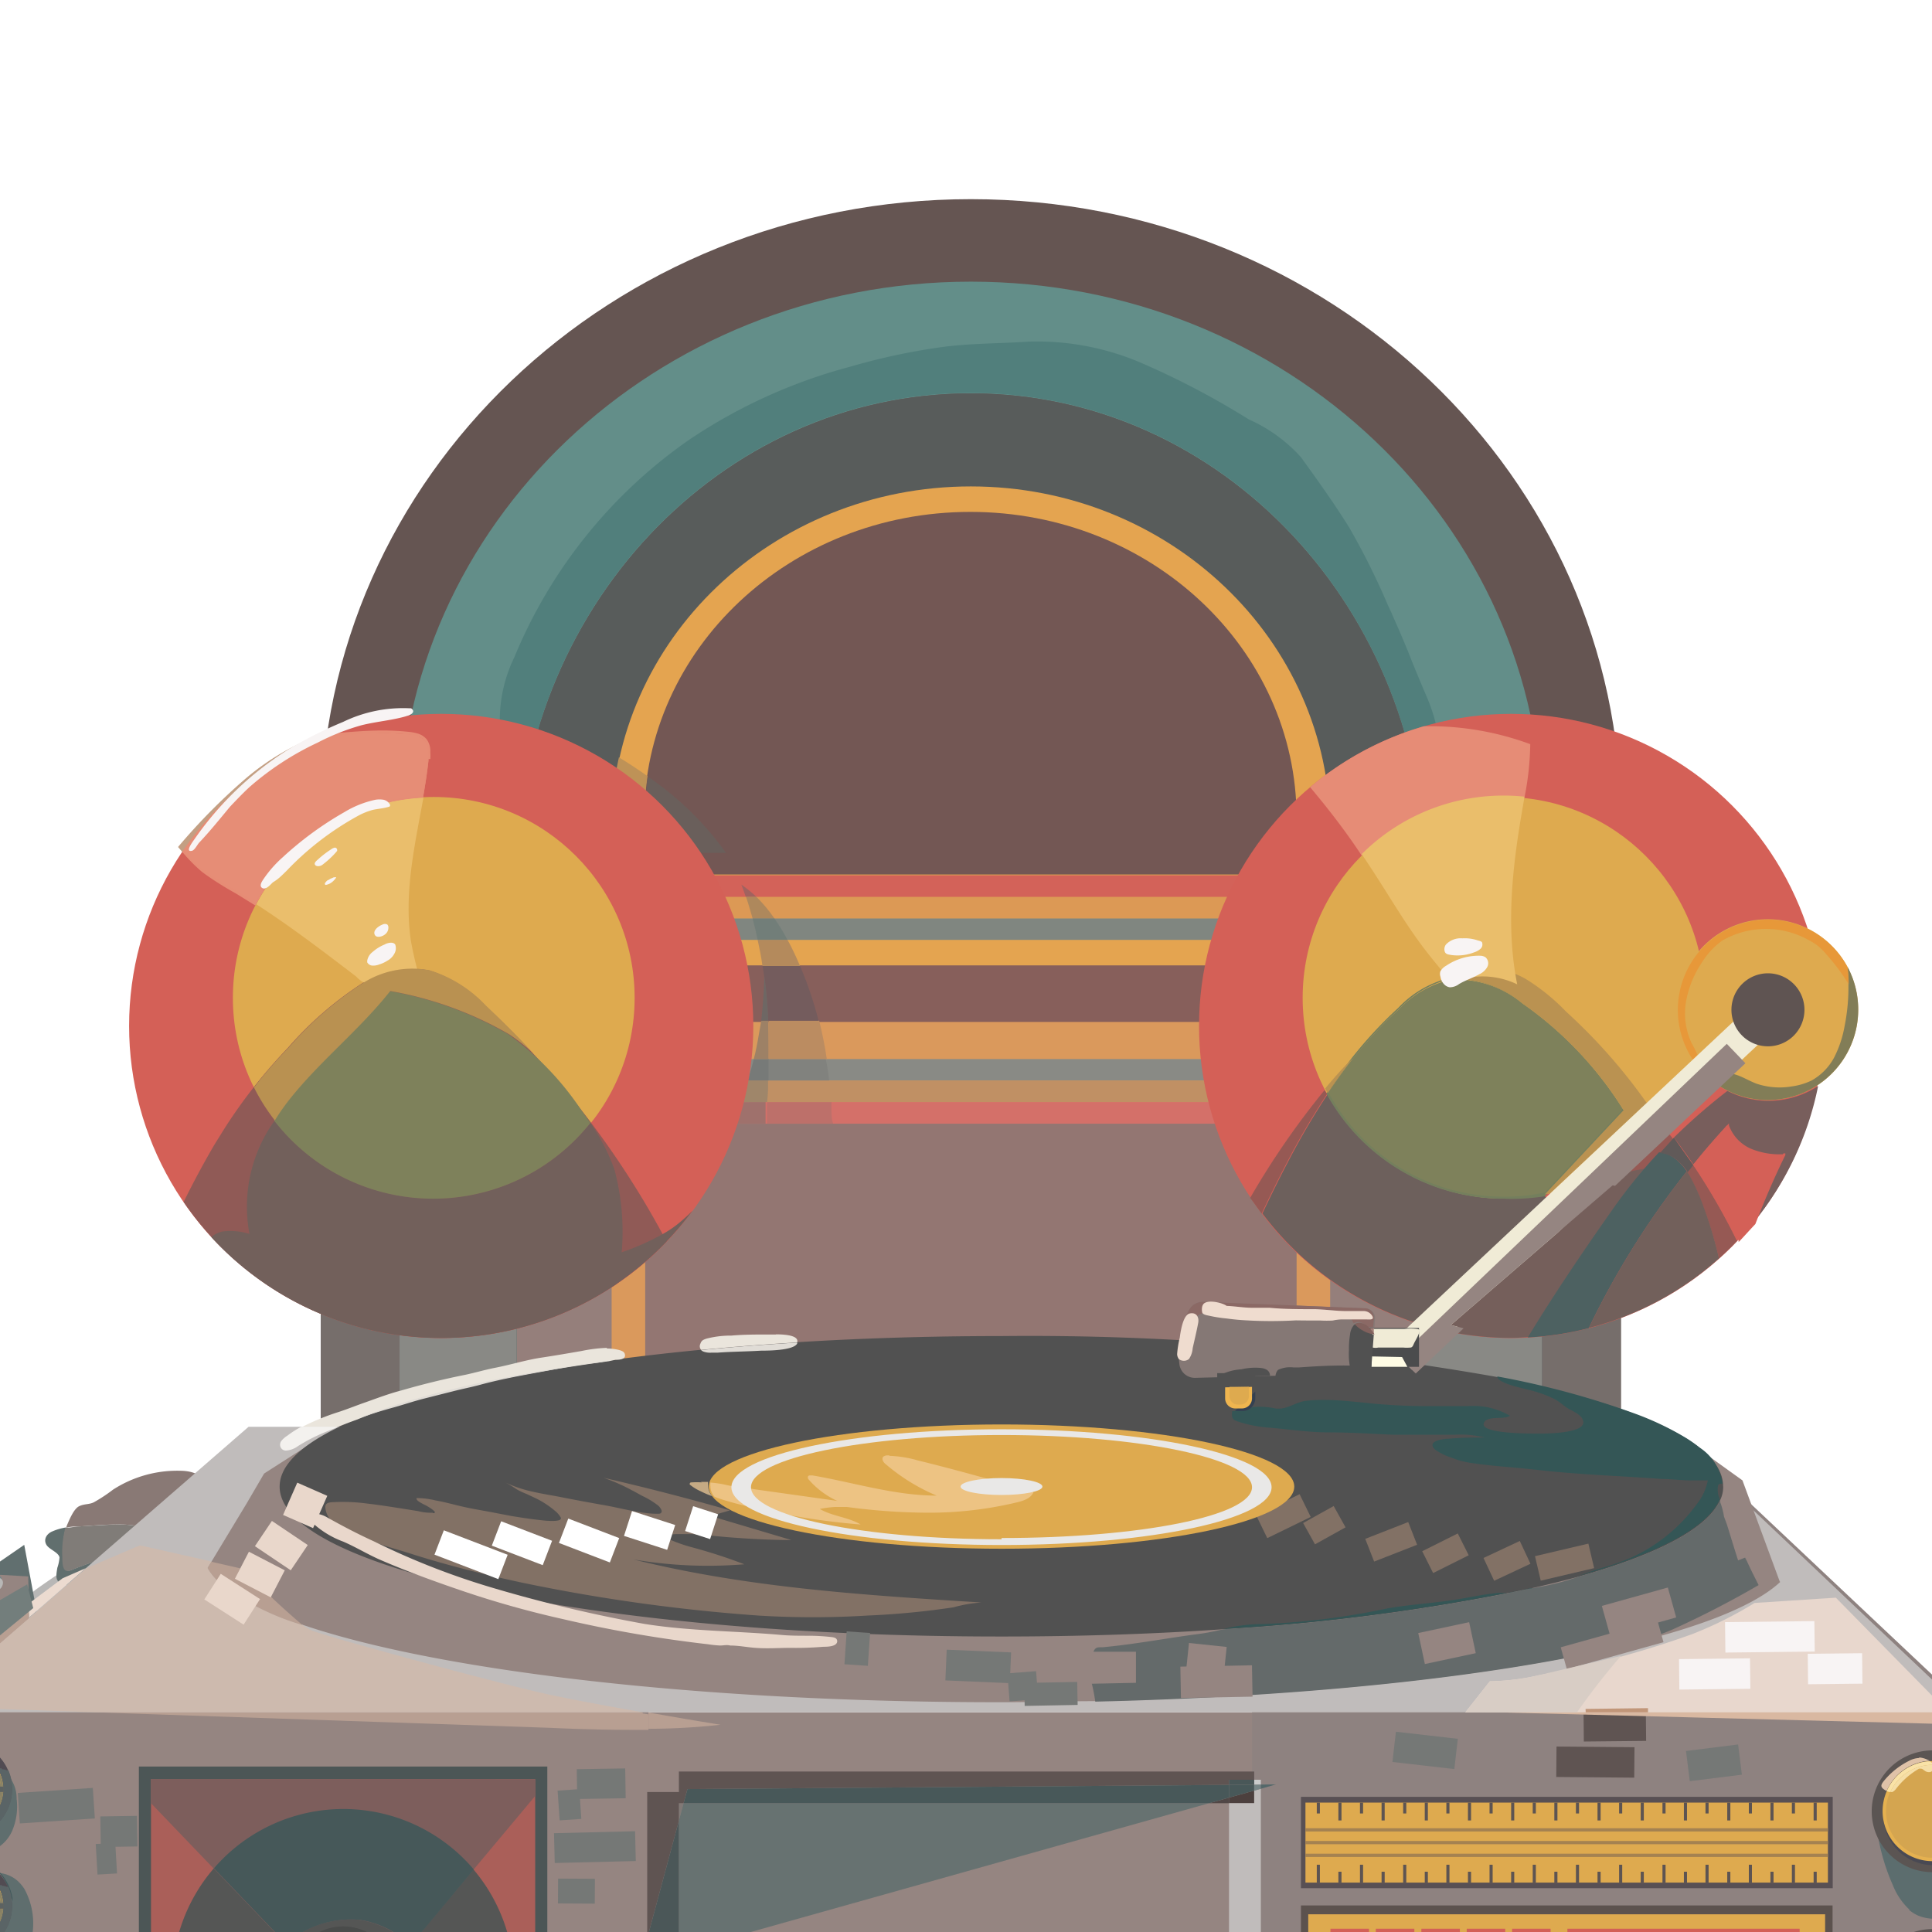 <svg id="Layer_1" data-name="Layer 1" xmlns="http://www.w3.org/2000/svg" xmlns:xlink="http://www.w3.org/1999/xlink" viewBox="0 0 124.36 124.36">
  <defs>
    <style>
      .cls-1 {
        fill: none;
      }

      .cls-2 {
        fill: #fff;
      }

      .cls-3 {
        fill: #655552;
      }

      .cls-4 {
        fill: #638e89;
      }

      .cls-5 {
        fill: #517f7c;
      }

      .cls-6 {
        fill: #585c5b;
      }

      .cls-7 {
        fill: #957f7b;
      }

      .cls-8 {
        fill: #da995c;
      }

      .cls-9 {
        fill: #937672;
      }

      .cls-10 {
        fill: #e4a450;
      }

      .cls-11 {
        fill: #735754;
      }

      .cls-12 {
        fill: #808680;
      }

      .cls-13 {
        fill: #dc9955;
      }

      .cls-14 {
        fill: #d36259;
      }

      .cls-15 {
        fill: #898a85;
      }

      .cls-16 {
        fill: #c09064;
      }

      .cls-17 {
        fill: #d47069;
      }

      .cls-18 {
        fill: #be9257;
      }

      .cls-19 {
        fill: #6a5f5b;
      }

      .cls-20 {
        fill: #875f5b;
      }

      .cls-21 {
        fill: #bd706a;
      }

      .cls-22 {
        fill: #81827e;
      }

      .cls-23 {
        fill: #bb8c61;
      }

      .cls-24 {
        fill: #745c5d;
      }

      .cls-25 {
        fill: #b48a5c;
      }

      .cls-26 {
        fill: #727e79;
      }

      .cls-27 {
        fill: #ae885c;
      }

      .cls-28 {
        fill: #a1625f;
      }

      .cls-29 {
        fill: #9f716c;
      }

      .cls-30 {
        fill: #9f866a;
      }

      .cls-31 {
        fill: #777a78;
      }

      .cls-32 {
        fill: #9d8166;
      }

      .cls-33 {
        fill: #6e6764;
      }

      .cls-34 {
        fill: #766e6b;
      }

      .cls-35 {
        fill: #898985;
      }

      .cls-36 {
        fill: #b8b7b6;
      }

      .cls-37 {
        fill: #897975;
      }

      .cls-38 {
        fill: #616f6e;
      }

      .cls-39 {
        fill: #807c78;
      }

      .cls-40 {
        fill: #616f6f;
      }

      .cls-41 {
        fill: #958581;
      }

      .cls-42 {
        fill: #8e8280;
      }

      .cls-43 {
        fill: #c0bcbb;
      }

      .cls-44 {
        fill: #515151;
      }

      .cls-45 {
        fill: #929d9e;
      }

      .cls-46 {
        fill: #646a6a;
      }

      .cls-47 {
        fill: #345656;
      }

      .cls-48 {
        fill: #5f6e6e;
      }

      .cls-49 {
        fill: #ecdbd0;
      }

      .cls-50 {
        fill: #b89f92;
      }

      .cls-51 {
        fill: #cdbaae;
      }

      .cls-52 {
        fill: #4c5656;
      }

      .cls-53 {
        fill: #aa5f59;
      }

      .cls-54 {
        fill: #555655;
      }

      .cls-55 {
        fill: #4a4c4b;
      }

      .cls-56 {
        fill: #5c524e;
      }

      .cls-57 {
        fill: #585054;
      }

      .cls-58 {
        fill: #425a5c;
      }

      .cls-59 {
        fill: #817976;
      }

      .cls-60 {
        fill: #514746;
      }

      .cls-61 {
        fill: #5f5452;
      }

      .cls-62 {
        fill: #4c403e;
      }

      .cls-63 {
        fill: #c9cbcb;
      }

      .cls-64 {
        fill: #495758;
      }

      .cls-65 {
        fill: #677271;
      }

      .cls-66 {
        fill: #4b5758;
      }

      .cls-67 {
        fill: #485859;
      }

      .cls-68 {
        fill: #778687;
      }

      .cls-69 {
        fill: #54686a;
      }

      .cls-70 {
        fill: #5c6d6e;
      }

      .cls-71 {
        fill: #5b5553;
      }

      .cls-72 {
        fill: #494953;
      }

      .cls-73 {
        fill: #e5b150;
      }

      .cls-74 {
        fill: #d4a550;
      }

      .cls-75 {
        fill: #dfc2a8;
      }

      .cls-76 {
        fill: #f9e2a7;
      }

      .cls-77 {
        fill: #f5dea7;
      }

      .cls-78 {
        fill: #757876;
      }

      .cls-79 {
        fill: #c0977b;
      }

      .cls-80 {
        fill: #7d5e5c;
      }

      .cls-81 {
        fill: #465859;
      }

      .cls-82 {
        fill: #827165;
      }

      .cls-83 {
        fill: #deaa4f;
      }

      .cls-84 {
        fill: #a48251;
      }

      .cls-85 {
        fill: #5d5452;
      }

      .cls-86 {
        fill: #d36057;
      }

      .cls-87 {
        fill: #eae5dc;
      }

      .cls-88 {
        fill: #e0dcd6;
      }

      .cls-89 {
        fill: #f3f1ee;
      }

      .cls-90 {
        fill: #e9d7cb;
      }

      .cls-91 {
        fill: #c5aa84;
      }

      .cls-92 {
        fill: #edc383;
      }

      .cls-93 {
        fill: #e9e8e7;
      }

      .cls-94 {
        fill: #d9b8a1;
      }

      .cls-95 {
        fill: #e8d7cd;
      }

      .cls-96 {
        fill: #f8f4f4;
      }

      .cls-97 {
        fill: #d8cdc5;
      }

      .cls-98 {
        fill: #c19679;
      }

      .cls-99 {
        fill: #737e7c;
      }

      .cls-100 {
        fill: #748688;
      }

      .cls-101 {
        fill: #514b52;
      }

      .cls-102 {
        fill: #edb44f;
      }

      .cls-103 {
        fill: #574444;
      }

      .cls-104 {
        clip-path: url(#clip-path);
      }

      .cls-105 {
        fill: #5a6466;
      }

      .cls-106 {
        fill: #8b8365;
      }

      .cls-107 {
        fill: #868065;
      }

      .cls-108 {
        fill: #5c6262;
      }

      .cls-109 {
        clip-path: url(#clip-path-2);
      }

      .cls-110 {
        fill: #d46057;
      }

      .cls-111 {
        fill: #905a56;
      }

      .cls-112 {
        fill: #72605b;
      }

      .cls-113 {
        fill: #7e815b;
      }

      .cls-114 {
        fill: #755f5b;
      }

      .cls-115 {
        fill: #eabe6c;
      }

      .cls-116 {
        fill: #e68d76;
      }

      .cls-117 {
        fill: #e68c75;
      }

      .cls-118 {
        fill: #965954;
      }

      .cls-119 {
        fill: #c39f83;
      }

      .cls-120 {
        fill: #6d605c;
      }

      .cls-121 {
        fill: #747f5d;
      }

      .cls-122 {
        fill: #ba9251;
      }

      .cls-123 {
        fill: #785e5c;
      }

      .cls-124 {
        fill: #4d6161;
      }

      .cls-125 {
        fill: #615a59;
      }

      .cls-126 {
        fill: #e68c76;
      }

      .cls-127 {
        fill: #eabe6b;
      }

      .cls-128 {
        fill: #827d57;
      }

      .cls-129 {
        fill: #e79839;
      }

      .cls-130 {
        fill: #b99151;
      }

      .cls-131 {
        fill: #f0ebd6;
      }

      .cls-132 {
        fill: #857875;
      }

      .cls-133 {
        fill: #4b4c4d;
      }

      .cls-134 {
        fill: #fffce5;
      }

      .cls-135 {
        fill: #344051;
      }

      .cls-136 {
        fill: #efb54f;
      }

      .cls-137 {
        fill: #8b6965;
      }

      .cls-138 {
        fill: #80605c;
      }

      .cls-139 {
        fill: #a2817a;
      }

      .cls-140 {
        fill: #81615d;
      }

      .cls-141 {
        fill: #efdccf;
      }
    </style>
    <clipPath id="clip-path">
      <path class="cls-1" d="M.1,113.82a.29.29,0,0,0-.22.07A2.53,2.53,0,0,1,.21,115h0v.35h0a2.53,2.53,0,0,1-2.3,2.35,1.09,1.09,0,0,0-.44.37.3.3,0,0,0,0,.18h.23a3.08,3.08,0,0,0,3.09-3.08,3.06,3.06,0,0,0-.25-1.22h0l-.1,0a.93.93,0,0,0-.32-.07"/>
    </clipPath>
    <clipPath id="clip-path-2">
      <path class="cls-1" d="M.1,121.34a.29.29,0,0,0-.22.07,2.53,2.53,0,0,1,.33,1.09h0v.35h0a2.53,2.53,0,0,1-2.3,2.35,1.09,1.09,0,0,0-.44.37.3.3,0,0,0,0,.18h.23a3.08,3.08,0,0,0,3.09-3.08,3.13,3.13,0,0,0-.25-1.22h0l-.1,0a.93.93,0,0,0-.32-.07"/>
    </clipPath>
  </defs>
  <g>
    <rect class="cls-2" x="-11.6" y="-29.71" width="155.91" height="178.44"/>
    <g>
      <g>
        <path class="cls-3" d="M104.33,95.93V52.77c0-22.07-18.73-39.95-41.84-39.95s-41.84,17.88-41.84,40V95.93Z"/>
        <path class="cls-4" d="M33.26,95.93V56.46c0-17.2,13.09-31.14,29.23-31.14S91.73,39.26,91.73,56.46V95.93h7.53V53.06c0-19.29-16.46-34.93-36.77-34.93S25.72,33.77,25.72,53.06V95.93Z"/>
        <path class="cls-5" d="M90.59,41.82C91,42.88,91.47,44,91.9,45c.73,1.79,1.31,4.24-.48,5.67l-.17.12c-2.49-14.51-14.42-25.5-28.76-25.5s-26.3,11-28.77,25.57a9.35,9.35,0,0,1-1.34-2.56,9.23,9.23,0,0,1,.73-6,31.83,31.83,0,0,1,11.26-14,34.25,34.25,0,0,1,10.37-4.7,41.44,41.44,0,0,1,5.75-1.24c1.91-.27,3.81-.24,5.72-.37a17,17,0,0,1,7.3,1.39A52.31,52.31,0,0,1,80.39,27a9.93,9.93,0,0,1,3.35,2.43c1.07,1.48,2.16,3,3.11,4.53a46.85,46.85,0,0,1,2.49,5c.08.16.15.33.23.49.13.31.27.62.41.94s.41.95.61,1.44Z"/>
        <path class="cls-6" d="M91.73,56.46V95.93H33.26V56.46c0-17.2,13.09-31.14,29.23-31.14S91.73,39.26,91.73,56.46Z"/>
        <rect class="cls-7" x="33.26" y="70.82" width="58.47" height="25.11"/>
        <rect class="cls-8" x="39.37" y="65.7" width="46.25" height="30.23"/>
        <rect class="cls-9" x="41.53" y="71.6" width="41.93" height="24.32"/>
        <path class="cls-10" d="M62.49,31.31c-12.77,0-23.12,9.89-23.12,22.08v8.79H85.62V53.39C85.62,41.2,75.26,31.31,62.49,31.31Z"/>
        <path class="cls-11" d="M83.46,55.15v-2.5c0-10.88-9.39-19.7-21-19.7s-21,8.82-21,19.7v2.5Z"/>
        <rect class="cls-12" x="41.53" y="59.11" width="41.93" height="1.39"/>
        <rect class="cls-13" x="41.53" y="57.72" width="41.93" height="1.39"/>
        <rect class="cls-14" x="41.53" y="56.34" width="41.93" height="1.39"/>
        <rect class="cls-15" x="41.53" y="68.17" width="41.93" height="1.38"/>
        <rect class="cls-16" x="41.53" y="69.55" width="41.93" height="1.39"/>
        <rect class="cls-17" x="41.53" y="70.94" width="41.93" height="1.39"/>
        <path class="cls-18" d="M47.33,55.86c-2.65,0-5.31.06-8,.17V53.39a21,21,0,0,1,.51-4.64c.61.37,1.23.78,1.84,1.21a18.42,18.42,0,0,0-.19,2.69v2.5h5.38C47.06,55.39,47.2,55.62,47.33,55.86Z"/>
        <path class="cls-19" d="M46.91,55.15H41.53v-2.5A18.42,18.42,0,0,1,41.72,50,20,20,0,0,1,46.91,55.15Z"/>
        <rect class="cls-20" x="44.01" y="62.14" width="41.64" height="3.64"/>
        <rect class="cls-11" x="41.53" y="54.9" width="41.93" height="1.39"/>
        <path class="cls-21" d="M53.52,71.6c0-.22,0-.44,0-.66H49.37c0,.22,0,.44,0,.66l0,.73h4.26C53.54,72.09,53.53,71.84,53.52,71.6Z"/>
        <path class="cls-16" d="M53.48,70.94H49.37c0-.46.05-.92.07-1.39h3.93C53.42,70,53.46,70.48,53.48,70.94Z"/>
        <path class="cls-22" d="M53.37,69.55H49.44c0-.46,0-.92,0-1.38h3.71C53.26,68.63,53.32,69.09,53.37,69.55Z"/>
        <path class="cls-23" d="M49.47,68.17c0-.82,0-1.65,0-2.47h3.26c.2.81.37,1.64.49,2.47Z"/>
        <path class="cls-24" d="M52.69,65.7H49.43a.2.2,0,0,1,0-.07c0-.94-.12-1.88-.25-2.82l-.09-.63H51.5A23.89,23.89,0,0,1,52.69,65.7Z"/>
        <path class="cls-25" d="M51.5,62.18H49.08c-.08-.57-.19-1.13-.31-1.68h1.92c.08.14.16.28.23.43C51.13,61.34,51.32,61.76,51.5,62.18Z"/>
        <path class="cls-26" d="M50.69,60.5H48.77c-.1-.47-.21-.93-.33-1.39h1.4A12.29,12.29,0,0,1,50.69,60.5Z"/>
        <path class="cls-27" d="M49.84,59.11h-1.4c-.13-.47-.27-.93-.42-1.39h.66A9.72,9.72,0,0,1,49.84,59.11Z"/>
        <path class="cls-28" d="M48.68,57.72H48c-.09-.26-.18-.52-.28-.78A8.64,8.64,0,0,1,48.68,57.72Z"/>
        <path class="cls-29" d="M47.54,70.94c-.11.23-.22.45-.34.66l-.2.34a1.32,1.32,0,0,0-.15.39h2.43l0-.73c0-.22,0-.44,0-.66Z"/>
        <path class="cls-30" d="M49.44,69.55c0,.47,0,.93-.07,1.39H47.54a11.26,11.26,0,0,0,.57-1.39Z"/>
        <path class="cls-31" d="M49.47,68.17c0,.46,0,.92,0,1.38H48.11a12.89,12.89,0,0,0,.41-1.38Z"/>
        <path class="cls-32" d="M49.47,68.17h-.95c.14-.53.24-1.07.33-1.61L49,65.7h.46C49.46,66.52,49.48,67.35,49.47,68.17Z"/>
        <path class="cls-33" d="M49.43,65.7H49c.11-1,.17-1.92.2-2.89.13.94.21,1.88.25,2.82A.2.2,0,0,0,49.43,65.7Z"/>
        <rect class="cls-34" x="20.65" y="70.82" width="5.08" height="25.11"/>
        <rect class="cls-35" x="25.72" y="70.82" width="7.53" height="25.11"/>
        <rect class="cls-35" x="91.73" y="70.82" width="7.53" height="25.11"/>
        <rect class="cls-34" x="99.26" y="70.82" width="5.08" height="25.11"/>
      </g>
      <g>
        <path class="cls-36" d="M1.06,103.25c.14,0,1.11-.83,1.26-.94.82-.59,1.66-1.14,2.49-1.71a5,5,0,0,0,.8-.65c0,.1.1.16.18.24.47.51,1.26,1,1.52,1.68a.47.47,0,0,1-.15.58,6.79,6.79,0,0,1-1.39.65c-1,.47-2,1-2.95,1.54a11.4,11.4,0,0,1-1.08.6,1,1,0,0,0-.13-.43c-.13-.34-.2-.69-.31-1a1.64,1.64,0,0,0-.26-.51S1.09,103.22,1.06,103.25Z"/>
        <path class="cls-37" d="M12.59,97.06a20.35,20.35,0,0,1-2.38,2.16l-.27.09a.51.51,0,0,0,0-.42c-.33-.72-1.75-.77-2.39-.76-.83,0-1.67.08-2.5.13-.25,0-.52,0-.79.08a1.55,1.55,0,0,1,.08-.23c.15-.34.42-1,.76-1.16s.64-.1.94-.25a10,10,0,0,0,1.23-.81,7.61,7.61,0,0,1,4.32-1.22c.66,0,1.55.2,1.68,1A1.81,1.81,0,0,1,12.59,97.06Z"/>
        <path class="cls-38" d="M9.94,99.31c-.17.38-.78.62-1,.85l-.15.87A23,23,0,0,1,5,102a1.88,1.88,0,0,1-1.1-.08c-.37-.21-.27-.6-.21-1a2.67,2.67,0,0,0,.14-.67c-.06-.33-.66-.51-.84-.81s-.05-.65.32-.84a3.54,3.54,0,0,1,.94-.28,6,6,0,0,0-.2,1.84c0,.42,0,1.13.54.9.79-.32,1.59-.58,2.39-.86A7.3,7.3,0,0,1,9,99.6Z"/>
        <path class="cls-39" d="M9.94,99.31,9,99.6a7.3,7.3,0,0,0-2.06.62c-.8.28-1.6.54-2.39.86-.56.23-.53-.48-.54-.9a6,6,0,0,1,.2-1.84c.27,0,.54-.06.79-.08.83-.05,1.67-.11,2.5-.13.64,0,2.06,0,2.39.76A.51.51,0,0,1,9.94,99.31Z"/>
        <polygon class="cls-40" points="1.56 99.44 2.66 105.34 -8.16 112.65 -8.13 106.11 1.56 99.44"/>
        <polyline class="cls-41" points="86.04 110.22 35.16 110.22 35.16 130.95 41.59 130.95 41.59 135.84 47.03 131.08 47.03 130.95 76.75 130.95 76.75 131.08 81.1 136.62 81.1 130.95 86.04 130.95 86.04 110.22"/>
        <polyline class="cls-42" points="129.54 112.67 110.39 94.63 80.59 94.63 80.59 166.28 129.54 166.28 129.54 112.67"/>
        <polyline class="cls-41" points="41.74 109.73 1.87 105.04 1.82 101.47 0.01 101.37 -7.2 105.75 -6.95 108.47 -8.19 109.73 -8.19 166.37 41.74 166.37 41.74 109.73"/>
        <polyline class="cls-43" points="107.19 91.84 16 91.84 -5.15 110.22 126.59 110.22 107.19 91.84"/>
        <path class="cls-41" d="M114.64,101.78c-1.5,1.45-4.74,2.79-9.29,3.93l-1,.25c-8.18,1.92-20.17,3.23-33.81,3.54-2,0-4.09.07-6.19.07-24.66,0-45.25-3.28-50.15-7.65a3.9,3.9,0,0,1-.83-1l2.52-4.17L17,94.85,19.89,93l.43,2c9-2.82,25.32-4.71,44-4.71,5.38,0,10.56.16,15.42.45,11.57.68,21.37,2.12,27.78,4l1-2.06h0l.86.61,2.78,2,2.41,6.54"/>
        <path class="cls-44" d="M110.92,95.69a2,2,0,0,1-.19.86h0c-.79,1.84-4.07,3.53-9.13,4.94-.94.25-1.93.5-3,.74a133.93,133.93,0,0,1-19.85,2.64c-4.5.31-9.31.47-14.3.47C38.81,105.35,18,101,18,95.69S38.81,86,64.47,86a172.82,172.82,0,0,1,31.92,2.64c8.84,1.74,14.4,4.19,14.52,6.92a.34.34,0,0,1,0,.1"/>
        <path class="cls-45" d="M105.27,91.07h0m-8.88-2.4h0a54.62,54.62,0,0,1,8.88,2.4,54.62,54.62,0,0,0-8.88-2.4"/>
        <path class="cls-46" d="M110.73,96.55h0c-.79,1.84-4.07,3.53-9.13,4.94h0l-.76.25a18.28,18.28,0,0,1-2.22.49h0a133.93,133.93,0,0,1-19.85,2.64h0c-.54.12-1.08.24-1.64.31-2,.26-4.08.66-6.14.85-.39,0-.47,0-.61.29l2.74,0,0,2-2.84.06a10.62,10.62,0,0,1,.22,1.15c13.64-.31,25.63-1.62,33.81-3.54l1-.25c.79-.26,1.57-.52,2.3-.83a61.51,61.51,0,0,0,5.59-2.88c-.26-.52-.51-1-.76-1.56a2,2,0,0,1-.11-.21l-.45.18c-.25-.77-.48-1.54-.72-2.31-.06-.17-.13-.34-.19-.52a4.69,4.69,0,0,0-.24-.91.36.36,0,0,0,0-.11h0"/>
        <path class="cls-47" d="M98.62,102.24h0c-.43.07-.86.15-1.29.25s-.76,0-1.13.07c-.75.08-1.48.23-2.21.36-1.57.27-3.16.34-4.73.62a46.26,46.26,0,0,1-8.11,1H81a10.51,10.51,0,0,0-2.23.31h0a133.93,133.93,0,0,0,19.85-2.64h0M96.39,88.67c.18.41,1.66.69,2,.79a7.72,7.72,0,0,1,1.76.64c.26.16.49.37.75.54s.92.41,1,.81c.25.8-2.28.83-2.75.83h-.1c-.72,0-3.86,0-3.53-.7.23-.49,1.28-.17,1.67-.45a4.64,4.64,0,0,0-2.69-.62H92.37a39.34,39.34,0,0,1-4.07-.17c-1-.1-2.08-.23-3.13-.23a10,10,0,0,0-1.1.06c-.62.07-1.16.5-1.72.5l-.21,0a5.1,5.1,0,0,0-1.08-.12,6.48,6.48,0,0,0-1.3.15,3.34,3.34,0,0,0-.43.1.9.9,0,0,0,0,.46.38.38,0,0,0,.13.15l.14.06a8,8,0,0,0,2.16.43c1.26.11,2.49.3,3.76.3h0c1.38,0,2.75.09,4.12.15.4,0,.79,0,1.19,0h.91c.4,0,.79,0,1.19,0h.75a6.26,6.26,0,0,1,1.88.18c-.76,0-1.54,0-2.3.08-.41,0-1.48.16-.87.71a3.84,3.84,0,0,0,1.06.51,5.07,5.07,0,0,0,1.27.34c1.38.21,2.8.28,4.19.44,2.68.31,5.39.39,8.07.59.61,0,1.21.09,1.82.09l.75,0,.38,0a3.56,3.56,0,0,1-.71,1.53,10.7,10.7,0,0,1-4.2,3.43,14.6,14.6,0,0,1-1.92.68c-.52.15-1,.34-1.53.52h0c5.06-1.41,8.34-3.1,9.13-4.94h0a1.54,1.54,0,0,1-.12-.82c0-.13.09-.18.17-.18a.24.24,0,0,1,.13,0,3.32,3.32,0,0,0-1.46-2.32,9.14,9.14,0,0,0-.86-.61h0a18.91,18.91,0,0,0-3.3-1.58h0a54.62,54.62,0,0,0-8.88-2.4"/>
        <path class="cls-48" d="M-3.78,125.36c.85,1.08,2,2.21,3.52,2.08a2.43,2.43,0,0,0,2.1-2,4.61,4.61,0,0,0-.27-3.85,2.49,2.49,0,0,0-.47-.55,2.09,2.09,0,0,0-2.23-.29Z"/>
        <polyline class="cls-49" points="5.52 100.94 4.03 101.59 1.84 103.23 1.86 104.13 5.52 100.94"/>
        <path class="cls-50" d="M41.74,110.28v1a43,43,0,0,0,4.64-.26s-2.12-.34-4.64-.79"/>
        <path class="cls-50" d="M41.37,110.22H6.16l29.31,1s2.45.13,5.27.13h1v-1l-.37-.06m-39.53-7-8.67,6.55,2.1.07,6.59-5.72,0-.9"/>
        <path class="cls-51" d="M9,99.47l-3.43,1.47-3.66,3.19-6.59,5.72,10.89.37H41.37c-2.36-.42-5-.9-6.59-1.27-3.41-.78-13.72-3.59-14.73-4a3,3,0,0,1-.58-.36,16,16,0,0,1-5.28-2.67,3.9,3.9,0,0,1-.83-1l.25-.41L9,99.47"/>
        <path class="cls-50" d="M13.61,100.52l-.25.41a3.9,3.9,0,0,0,.83,1,16,16,0,0,0,5.28,2.67,45.81,45.81,0,0,1-3.8-3.6l-2.06-.47"/>
        <rect class="cls-52" x="8.94" y="113.71" width="26.29" height="27.5"/>
        <rect class="cls-53" x="9.72" y="114.52" width="24.73" height="25.87"/>
        <path class="cls-54" d="M33.09,127.46a11,11,0,1,1-2.6-7.11A11,11,0,0,1,33.09,127.46Z"/>
        <path class="cls-55" d="M25.5,127.46A3.41,3.41,0,1,1,22.09,124,3.41,3.41,0,0,1,25.5,127.46Z"/>
        <rect class="cls-56" x="83.74" y="122.65" width="34.22" height="6.25"/>
        <rect class="cls-57" x="83.74" y="115.66" width="34.23" height="5.88"/>
        <path class="cls-58" d="M.85,122.71a3.2,3.2,0,0,1-3.2,3.2,3.21,3.21,0,0,1-3.21-3.2,3.21,3.21,0,0,1,3.21-3.21A3.21,3.21,0,0,1,.85,122.71Z"/>
        <polygon class="cls-41" points="79.11 116.07 79.11 125.95 43.7 125.95 43.7 125.66 77.83 116.07 79.11 116.07"/>
        <polygon class="cls-59" points="44 116.07 43.7 117.19 43.7 116.07 44 116.07"/>
        <polygon class="cls-60" points="79.11 115.71 79.11 116.07 77.83 116.07 79.11 115.71"/>
        <polygon class="cls-61" points="80.73 114.03 80.73 114.56 79.11 114.56 79.11 114.89 44.25 115.16 44 116.07 43.7 116.07 43.7 117.19 41.66 124.77 41.66 115.35 43.7 115.35 43.7 114.03 80.73 114.03"/>
        <polygon class="cls-62" points="80.73 115.26 80.73 116.07 79.11 116.07 79.11 115.71 80.73 115.26"/>
        <rect class="cls-63" x="80.73" y="114.56" width="0.43" height="0.32"/>
        <polygon class="cls-64" points="80.73 114.56 80.73 114.88 79.11 114.89 79.11 114.56 80.73 114.56"/>
        <polygon class="cls-43" points="80.73 115.26 81.16 115.14 81.16 127.05 80.73 127.05 80.73 128.01 42.62 128.01 42.62 125.95 79.11 125.95 79.11 116.07 80.73 116.07 80.73 115.26"/>
        <polygon class="cls-65" points="77.83 116.07 43.7 125.66 43.7 117.19 44 116.07 77.83 116.07"/>
        <polygon class="cls-66" points="43.7 117.19 43.7 125.66 43.65 125.67 41.66 125.67 41.66 124.77 43.7 117.19"/>
        <polygon class="cls-67" points="80.73 114.88 80.73 115.26 79.11 115.71 79.11 114.89 80.73 114.88"/>
        <polygon class="cls-67" points="79.11 114.89 79.11 115.71 77.83 116.07 44 116.07 44.25 115.16 79.11 114.89"/>
        <polygon class="cls-68" points="81.16 114.87 81.16 115.14 80.73 115.26 80.73 114.88 81.16 114.87"/>
        <polygon class="cls-69" points="82.13 114.86 81.16 115.14 81.16 114.87 82.13 114.86"/>
        <g>
          <path class="cls-70" d="M122.87,122.93a2.59,2.59,0,0,0,.61.38,2.81,2.81,0,0,0,1.25.19,4.52,4.52,0,0,0,2.23-.68,3.64,3.64,0,0,0,1.45-1.81,5.51,5.51,0,0,0,.26-1.27,8.65,8.65,0,0,0,0-2.49,3.66,3.66,0,0,0-1.16-2.15,3.77,3.77,0,0,0-1.56-.75,5.69,5.69,0,0,0-2.84.07,2.84,2.84,0,0,0-1.16.62,4.15,4.15,0,0,0-1.1,2.94,13.39,13.39,0,0,0,1,3.39,4.31,4.31,0,0,0,1.07,1.56"/>
          <path class="cls-71" d="M128.32,116.59a3.92,3.92,0,1,1-3.92-3.92,3.92,3.92,0,0,1,3.92,3.92"/>
          <path class="cls-72" d="M127.68,116.82a3.23,3.23,0,1,1-3.22-3.22,3.22,3.22,0,0,1,3.22,3.22"/>
          <path class="cls-73" d="M127.62,116.59a3.22,3.22,0,1,1-3.22-3.23,3.22,3.22,0,0,1,3.22,3.23"/>
          <path class="cls-74" d="M124.4,119.58a3,3,0,1,1,3-3,3,3,0,0,1-3,3"/>
          <path class="cls-75" d="M123.53,113.16a1.47,1.47,0,0,0-.64.18,4.91,4.91,0,0,0-1.63,1.3c-.25.31-.2.42.13.62l.06,0a3.21,3.21,0,0,1,2.76-1.92.61.61,0,0,0-.14-.07,1.56,1.56,0,0,0-.48-.14h-.06"/>
          <path class="cls-76" d="M124.21,113.37a3.21,3.21,0,0,0-2.76,1.92.46.46,0,0,0,.23.06,3,3,0,0,1,2.72-1.75h.07a.59.59,0,0,0-.26-.23"/>
          <path class="cls-77" d="M124.4,113.6a3,3,0,0,0-2.72,1.75h0l.13,0a.78.78,0,0,0,.2-.16,5.07,5.07,0,0,1,1.51-1.34.42.42,0,0,1,.15,0h0c.08,0,.14.08.21.12a.45.45,0,0,0,.27.1h.07a.32.32,0,0,0,.25-.25.22.22,0,0,0,0-.16h-.07"/>
        </g>
        <rect class="cls-61" x="101.71" y="110.92" width="1.96" height="5.02" transform="translate(-11.63 215.12) rotate(-89.5)"/>
        <rect class="cls-78" x="108.63" y="112.49" width="3.38" height="1.96" transform="translate(-13.21 14.55) rotate(-7.12)"/>
        <rect class="cls-78" x="90.75" y="110.66" width="1.96" height="4.01" transform="translate(-30.66 190.95) rotate(-83.45)"/>
        <polygon class="cls-79" points="106.08 110.22 102.07 110.22 102.06 110 106.08 109.95 106.08 110.22"/>
        <rect class="cls-78" x="36.3" y="120.53" width="1.6" height="2.37" transform="translate(-84.81 158.17) rotate(-89.69)"/>
        <rect class="cls-78" x="35.96" y="115.21" width="1.4" height="1.92" transform="translate(-7.84 2.77) rotate(-3.91)"/>
        <rect class="cls-78" x="37.14" y="113.86" width="3.12" height="1.92" transform="translate(-1.78 0.61) rotate(-0.89)"/>
        <rect class="cls-78" x="35.68" y="117.94" width="5.22" height="1.92" transform="translate(-2.87 0.96) rotate(-1.39)"/>
        <rect class="cls-78" x="1.21" y="115.24" width="4.84" height="1.97" transform="translate(-7.7 0.5) rotate(-3.8)"/>
        <rect class="cls-78" x="6.48" y="116.9" width="2.36" height="1.97" transform="translate(-1.9 0.14) rotate(-0.92)"/>
        <rect class="cls-78" x="6.23" y="118.66" width="1.26" height="1.97" transform="translate(-6.95 0.6) rotate(-3.33)"/>
        <path class="cls-80" d="M34.46,114.52v1.07l-8,9.56a9.92,9.92,0,0,0-.82-.57,6.18,6.18,0,0,0-2.49-1,6.41,6.41,0,0,0-4.76,1.53l-8.69-9.06v-1.54Z"/>
        <path class="cls-81" d="M30.49,120.35l-4,4.8a9.92,9.92,0,0,0-.82-.57,6.18,6.18,0,0,0-2.49-1,6.41,6.41,0,0,0-4.76,1.53l-4.65-4.85a11,11,0,0,1,16.73.08Z"/>
        <path class="cls-82" d="M27.86,97.4q.27,0,0-.21a2.82,2.82,0,0,0-.36-.24c-.1-.07-.78-.34-.68-.52a5,5,0,0,1,1.21.15c.65.11,1.28.3,1.93.44s1.36.25,2,.38l1,.19c.74.12,1.48.23,2.23.3.16,0,1,.08.91-.2a1.51,1.51,0,0,0-.39-.45,5.78,5.78,0,0,0-.8-.57c-.31-.19-.65-.33-1-.5a5,5,0,0,1-.66-.31,6.38,6.38,0,0,0-.71-.43,8.1,8.1,0,0,0,1.76.59c.6.14,1.22.23,1.82.35.91.18,1.83.35,2.74.51s1.75.39,2.63.5a5.93,5.93,0,0,0,.84.06c.1,0,.22,0,.25-.11a.17.17,0,0,0,0-.12.8.8,0,0,0-.31-.37,5.23,5.23,0,0,0-.84-.51c-.27-.13-.5-.28-.77-.41a11.82,11.82,0,0,0-1.82-.8c2.74.63,5.45,1.33,8.15,2.1l-1.26.36,5.21,1.55c-1.4,0-2.79-.08-4.17-.19-.73-.06-1.46-.15-2.19-.19-.36,0-.72,0-1.08,0s-.82.15-1,.06a10.42,10.42,0,0,0,1.94.76,33.44,33.44,0,0,1,3.47,1.12,28.44,28.44,0,0,1-7.13-.31c7.31,1.82,14.88,2.3,22.4,2.77a8.7,8.7,0,0,0-1.8.31c-.6.09-1.21.17-1.81.24-1.24.14-2.48.24-3.72.29a57.17,57.17,0,0,1-7.05,0,114,114,0,0,1-15.16-2.11c-2.48-.53-5-1.16-7.38-1.93-1-.31-2-.57-3-1S21,98.11,20.94,97c0-.3.33-.3.55-.31a11.69,11.69,0,0,1,2.13.09c.78.09,1.54.21,2.3.33l1,.16a3.24,3.24,0,0,0,.93.1Z"/>
        <rect class="cls-83" x="84.03" y="116.03" width="33.63" height="5.15"/>
        <rect class="cls-84" x="84.02" y="119.32" width="33.64" height="0.21"/>
        <rect class="cls-84" x="84.02" y="118.5" width="33.64" height="0.21"/>
        <rect class="cls-84" x="84.02" y="117.68" width="33.64" height="0.21"/>
        <rect class="cls-85" x="112.57" y="116.03" width="0.2" height="0.7"/>
        <rect class="cls-85" x="113.96" y="116.03" width="0.2" height="1.15"/>
        <rect class="cls-85" x="115.34" y="116.03" width="0.2" height="0.7"/>
        <rect class="cls-85" x="116.74" y="116.03" width="0.2" height="1.15"/>
        <rect class="cls-85" x="116.74" y="120.48" width="0.2" height="0.7"/>
        <rect class="cls-85" x="115.34" y="120.03" width="0.2" height="1.15"/>
        <rect class="cls-85" x="113.96" y="120.48" width="0.2" height="0.7"/>
        <rect class="cls-85" x="112.57" y="120.03" width="0.2" height="1.15"/>
        <rect class="cls-85" x="84.76" y="116.03" width="0.2" height="0.7"/>
        <rect class="cls-85" x="86.15" y="116.03" width="0.2" height="1.15"/>
        <rect class="cls-85" x="87.54" y="116.03" width="0.2" height="0.7"/>
        <rect class="cls-85" x="88.93" y="116.03" width="0.2" height="1.15"/>
        <rect class="cls-85" x="90.32" y="116.03" width="0.2" height="0.7"/>
        <rect class="cls-85" x="91.71" y="116.03" width="0.2" height="1.15"/>
        <rect class="cls-85" x="93.1" y="116.03" width="0.2" height="0.7"/>
        <rect class="cls-85" x="94.49" y="116.03" width="0.2" height="1.15"/>
        <rect class="cls-85" x="95.88" y="116.03" width="0.2" height="0.7"/>
        <rect class="cls-85" x="97.27" y="116.03" width="0.2" height="1.15"/>
        <rect class="cls-85" x="98.66" y="116.03" width="0.2" height="0.7"/>
        <rect class="cls-85" x="100.05" y="116.03" width="0.2" height="1.15"/>
        <rect class="cls-85" x="101.44" y="116.03" width="0.2" height="0.7"/>
        <rect class="cls-85" x="102.83" y="116.03" width="0.2" height="1.15"/>
        <rect class="cls-85" x="104.22" y="116.03" width="0.2" height="0.7"/>
        <rect class="cls-85" x="105.61" y="116.03" width="0.2" height="1.15"/>
        <rect class="cls-85" x="107.01" y="116.03" width="0.2" height="0.7"/>
        <rect class="cls-85" x="108.39" y="116.03" width="0.2" height="1.15"/>
        <rect class="cls-85" x="109.78" y="116.03" width="0.2" height="0.7"/>
        <rect class="cls-85" x="111.18" y="116.03" width="0.2" height="1.15"/>
        <rect class="cls-85" x="111.18" y="120.48" width="0.2" height="0.7"/>
        <rect class="cls-85" x="109.78" y="120.03" width="0.2" height="1.15"/>
        <rect class="cls-85" x="108.39" y="120.48" width="0.2" height="0.7"/>
        <rect class="cls-85" x="107.01" y="120.03" width="0.2" height="1.15"/>
        <rect class="cls-85" x="105.61" y="120.48" width="0.2" height="0.7"/>
        <rect class="cls-85" x="104.22" y="120.03" width="0.2" height="1.15"/>
        <rect class="cls-85" x="102.83" y="120.48" width="0.2" height="0.7"/>
        <rect class="cls-85" x="101.44" y="120.03" width="0.2" height="1.15"/>
        <rect class="cls-85" x="100.05" y="120.48" width="0.2" height="0.7"/>
        <rect class="cls-85" x="98.66" y="120.03" width="0.2" height="1.15"/>
        <rect class="cls-85" x="97.27" y="120.48" width="0.2" height="0.7"/>
        <rect class="cls-85" x="95.88" y="120.03" width="0.2" height="1.15"/>
        <rect class="cls-85" x="94.49" y="120.48" width="0.2" height="0.7"/>
        <rect class="cls-85" x="93.1" y="120.03" width="0.2" height="1.15"/>
        <rect class="cls-85" x="91.71" y="120.48" width="0.2" height="0.7"/>
        <rect class="cls-85" x="90.32" y="120.03" width="0.2" height="1.15"/>
        <rect class="cls-85" x="88.93" y="120.48" width="0.2" height="0.7"/>
        <rect class="cls-85" x="87.54" y="120.03" width="0.2" height="1.15"/>
        <rect class="cls-85" x="86.15" y="120.48" width="0.2" height="0.7"/>
        <rect class="cls-85" x="84.76" y="120.03" width="0.2" height="1.15"/>
        <rect class="cls-83" x="84.21" y="123.22" width="33.27" height="5.12"/>
        <rect class="cls-86" x="85.64" y="124.15" width="2.48" height="3.25"/>
        <rect class="cls-86" x="88.56" y="124.15" width="2.48" height="3.25"/>
        <rect class="cls-86" x="94.41" y="124.15" width="2.48" height="3.25"/>
        <rect class="cls-86" x="91.49" y="124.15" width="2.48" height="3.25"/>
        <rect class="cls-86" x="97.33" y="124.15" width="2.48" height="3.25"/>
        <rect class="cls-86" x="100.89" y="124.15" width="14.95" height="3.25"/>
        <path class="cls-41" d="M.72,122.64a3.2,3.2,0,0,1-3.2,3.2,3.21,3.21,0,0,1-3.21-3.2,3.21,3.21,0,0,1,3.21-3.2A3.2,3.2,0,0,1,.72,122.64Z"/>
        <path class="cls-87" d="M49.94,85.9h-.46c-.8,0-1.6,0-2.4.07a6.25,6.25,0,0,0-1.62.2c-.23.08-.31.13-.38.33a.36.36,0,0,0,.05.39q3-.29,6.18-.48c.14-.45-.77-.52-1.37-.52"/>
        <path class="cls-88" d="M51.31,86.42q-3.2.19-6.18.48a.4.4,0,0,0,.15.1,1.24,1.24,0,0,0,.49.07l.4,0C47.1,87,48,87,49,86.94c.37,0,2.05,0,2.31-.45a.25.25,0,0,0,0-.07"/>
        <path class="cls-87" d="M39.06,86.76a9.57,9.57,0,0,0-1.62.2c-.87.15-1.73.3-2.6.43-1,.15-2,.47-3.06.67-.63.13-1.24.31-1.86.44q-2.05.41-4.08,1c-.78.2-1.54.49-2.3.76-.58.2-1.14.43-1.72.62a15.14,15.14,0,0,0-2.43,1h2.27c.44-.18.89-.35,1.34-.51,3.72-1.53,9.33-2.82,16.19-3.75l.41-.09c.2,0,.75,0,.61-.4-.06-.16-.28-.21-.43-.25a3.38,3.38,0,0,0-.72-.08"/>
        <path class="cls-89" d="M21.66,91.84H19.39a6.4,6.4,0,0,0-.89.57,1.54,1.54,0,0,0-.39.34.41.41,0,0,0-.07.34.37.37,0,0,0,.39.28,1.44,1.44,0,0,0,.74-.28,11.32,11.32,0,0,1,2-1l.51-.21"/>
        <path class="cls-88" d="M39.19,87.58c-6.86.93-12.47,2.22-16.19,3.75.8-.29,1.62-.54,2.43-.76.63-.18,1.25-.39,1.89-.55l1.86-.47c.58-.15,1.17-.26,1.75-.42,1.22-.33,2.46-.56,3.71-.79s2.44-.47,3.69-.61a8.13,8.13,0,0,0,.86-.15"/>
        <rect class="cls-90" x="18.51" y="95.85" width="2.27" height="2.11" transform="translate(-76.97 75.87) rotate(-66.26)"/>
        <rect class="cls-90" x="17.13" y="98.11" width="1.96" height="2.78" transform="translate(-74.55 58.96) rotate(-56.06)"/>
        <rect class="cls-90" x="15.75" y="100.05" width="1.96" height="2.6" transform="translate(-80.96 69.58) rotate(-62.61)"/>
        <rect class="cls-90" x="14.27" y="101.09" width="1.96" height="3.01" transform="matrix(0.54, -0.84, 0.84, 0.54, -79.47, 60.35)"/>
        <path class="cls-90" d="M52,105.29c-.6,0-1.21,0-1.81-.06-2.91-.25-5.81-.24-8.7-.7a91.19,91.19,0,0,1-10-2.39,47.73,47.73,0,0,1-7.41-2.92C23,98.73,22,98.2,21,97.64c-.47-.27-1.64-.45-.91.36a5.94,5.94,0,0,0,2,1.23c.79.34,1.54.8,2.33,1.15,1.77.77,3.65,1.45,5.48,2.07a62.64,62.64,0,0,0,6.34,1.77,81.93,81.93,0,0,0,9.35,1.62,6.77,6.77,0,0,0,.76.08c.22,0,.43-.06.65,0,.54,0,1.08.11,1.62.15.77.06,1.53,0,2.29,0A20.82,20.82,0,0,0,53,106c.23,0,.87,0,.89-.35,0-.2-.18-.25-.33-.27A13.14,13.14,0,0,0,52,105.29Z"/>
        <rect class="cls-2" x="29.48" y="97.88" width="1.68" height="4.4" transform="translate(-73.98 92.57) rotate(-69.03)"/>
        <rect class="cls-2" x="32.75" y="97.58" width="1.68" height="3.51" transform="translate(-71.18 95.15) rotate(-69.03)"/>
        <rect class="cls-2" x="37.08" y="97.41" width="1.68" height="3.51" transform="translate(-68.25 99.08) rotate(-69.03)"/>
        <rect class="cls-2" x="40.97" y="97.06" width="1.68" height="2.92" transform="translate(-64.79 108) rotate(-72.09)"/>
        <rect class="cls-2" x="44.32" y="97.17" width="1.68" height="1.69" transform="translate(-61.99 110.84) rotate(-72.09)"/>
        <rect class="cls-78" x="54.13" y="105.36" width="2.12" height="1.51" transform="translate(-54.4 154.06) rotate(-86.15)"/>
        <rect class="cls-78" x="61.98" y="105.2" width="1.98" height="4.15" transform="translate(-46.88 165.63) rotate(-87.57)"/>
        <rect class="cls-78" x="65.95" y="108.29" width="3.41" height="1.48" transform="translate(-2.05 1.3) rotate(-1.08)"/>
        <rect class="cls-41" x="76" y="107.23" width="4.61" height="2.02" transform="translate(-2.03 1.5) rotate(-1.08)"/>
        <rect class="cls-82" x="81.06" y="96.77" width="3.11" height="1.63" transform="translate(-34.41 46.08) rotate(-25.99)"/>
        <rect class="cls-82" x="84.12" y="97.4" width="2.25" height="1.57" transform="translate(-36.99 53.84) rotate(-29.1)"/>
        <rect class="cls-82" x="88.06" y="98.45" width="2.97" height="1.57" transform="translate(-29.99 39.44) rotate(-21.36)"/>
        <rect class="cls-82" x="91.76" y="99.19" width="2.56" height="1.57" transform="translate(-34.89 52.18) rotate(-26.57)"/>
        <rect class="cls-41" x="91.47" y="104.74" width="3.35" height="2.04" transform="translate(-20.03 21.78) rotate(-12.05)"/>
        <rect class="cls-41" x="103.3" y="102.74" width="4.41" height="2" transform="translate(-23.99 32.15) rotate(-15.58)"/>
        <rect class="cls-41" x="100.54" y="105.13" width="6.46" height="1.46" transform="translate(-24.62 31.77) rotate(-15.58)"/>
        <rect class="cls-82" x="95.71" y="99.66" width="2.58" height="1.62" transform="translate(-33.44 50.59) rotate(-25.08)"/>
        <rect class="cls-82" x="98.95" y="99.73" width="3.53" height="1.62" transform="translate(-20.33 25.71) rotate(-13.22)"/>
        <rect class="cls-61" x="102.07" y="109.98" width="4.01" height="1.96" transform="matrix(1, -0.01, 0.01, 1, -1.24, 1.18)"/>
        <rect class="cls-41" x="76.63" y="105.67" width="2.02" height="2.44" transform="translate(-36.79 172.91) rotate(-83.99)"/>
        <rect class="cls-78" x="64.92" y="107.63" width="1.85" height="1.81" transform="translate(-8.14 5.38) rotate(-4.4)"/>
        <path class="cls-83" d="M83.31,95.69c0,2.22-8.44,4-18.84,4s-18.85-1.8-18.85-4,8.44-4,18.85-4,18.84,1.8,18.84,4"/>
        <path class="cls-91" d="M45.19,95.42a5.34,5.34,0,0,0-.69,0s-.1,0-.1.08a.08.08,0,0,0,0,.06,3.14,3.14,0,0,0,.7.43,6.26,6.26,0,0,0,.75.32,1,1,0,0,1-.27-.67,1.09,1.09,0,0,1,0-.25h-.47"/>
        <path class="cls-92" d="M57.25,93.68h-.13a.47.47,0,0,0-.26.08c-.14.15,0,.38.18.51a12.45,12.45,0,0,0,3.25,2h0c-2.71,0-5.35-.85-8-1.3h-.09c-.09,0-.19,0-.2.11a.2.2,0,0,0,.06.16,5.4,5.4,0,0,0,1.83,1.37L49.55,96l-1-.14a9.44,9.44,0,0,0-1-.14,8.26,8.26,0,0,1-1-.18,7.68,7.68,0,0,0-.82-.11,1.09,1.09,0,0,0,0,.25,1,1,0,0,0,.27.67,8.45,8.45,0,0,0,.85.28c.53.16,1.06.29,1.6.4a45.68,45.68,0,0,0,6.95,1.1c-.8-.48-1.81-.52-2.63-1a6.71,6.71,0,0,1,1-.13c.19,0,.35,0,.53,0l.21,0a39.81,39.81,0,0,0,5.12.37,24.26,24.26,0,0,0,5.89-.68c.39-.1.83-.25,1-.63Q62.76,94.91,59.06,94a7.43,7.43,0,0,0-1.81-.29"/>
        <path class="cls-93" d="M64.47,92c-9.61,0-17.39,1.67-17.39,3.73s7.78,3.72,17.39,3.72,17.38-1.66,17.38-3.72S74.07,92,64.47,92Zm0,7.08c-8.91,0-16.13-1.5-16.13-3.35s7.22-3.36,16.13-3.36,16.12,1.51,16.12,3.36S73.37,99,64.47,99Z"/>
        <path class="cls-93" d="M67.1,95.69c0,.3-1.18.54-2.63.54s-2.64-.24-2.64-.54,1.18-.55,2.64-.55S67.1,95.39,67.1,95.69Z"/>
        <path class="cls-94" d="M126.22,111l-17.55-.46-13.42-.35h30.17Z"/>
        <path class="cls-95" d="M125.42,110.22H95.25l-.93,0,1.58-2a14.69,14.69,0,0,0,3.16-.39,61,61,0,0,0,9.88-2.65,25.14,25.14,0,0,0,4-2l5.23-.34Z"/>
        <rect class="cls-96" x="108.09" y="106.76" width="4.57" height="1.96" transform="translate(-1.2 1.25) rotate(-0.64)"/>
        <rect class="cls-96" x="111.06" y="104.37" width="5.75" height="1.96" transform="translate(-1.18 1.29) rotate(-0.64)"/>
        <rect class="cls-96" x="116.38" y="106.43" width="3.5" height="1.96" transform="translate(-1.2 1.33) rotate(-0.64)"/>
        <path class="cls-97" d="M104.34,106.59a44.28,44.28,0,0,0-2.83,3.63H95.25l-.93,0,1.58-2a14.69,14.69,0,0,0,3.16-.39C100.82,107.41,102.59,107,104.34,106.59Z"/>
        <polygon class="cls-98" points="106.08 110.22 102.07 110.22 102.06 110 106.08 109.95 106.08 110.22"/>
        <polygon class="cls-99" points="-5.56 106.23 -4.74 109.16 2.14 103.51 1.75 101.98 -5.56 106.23"/>
        <path class="cls-100" d="M-8,106.22l.1,0c.08,0,.18-.07.27-.09a5.84,5.84,0,0,1,1.11-.18,3.54,3.54,0,0,0,1.07-.24A11.75,11.75,0,0,0-4.37,105c.75-.46,1.48-.93,2.21-1.41a14.8,14.8,0,0,0,1.6-1.12,2.77,2.77,0,0,0,.59-.54c.13-.21.11-.45-.13-.54s-.41.06-.59.14A17,17,0,0,0-3,103c-.88.6-1.76,1.2-2.68,1.75-.47.29-.95.55-1.44.82a4.87,4.87,0,0,0-.75.46C-7.94,106.06-8,106.13-8,106.22Z"/>
        <path class="cls-36" d="M-6.3,105.22c-.22-.07-.84.55-.87.8s.12.35.37.32c.44,0,.79-.49,1.07-.78s.29-.09.69-.16a2.68,2.68,0,0,0,.78-.42c.49-.31,1-.6,1.5-.88A19.88,19.88,0,0,0-1,103a3.75,3.75,0,0,0,1.08-.8c.33-.51-.14-.83-.59-.55-.65.38-1.12,1-1.73,1.45a6.68,6.68,0,0,1-1.51.76,9.77,9.77,0,0,0-1.91.83A8.12,8.12,0,0,0-6.3,105.22Z"/>
        <path class="cls-71" d="M128.32,128.09a3.92,3.92,0,1,1-3.92-3.92,3.92,3.92,0,0,1,3.92,3.92"/>
        <g>
          <path class="cls-48" d="M-3.1,118c-.15.17-.3.35-.44.53a3,3,0,0,0,1.89.69,2.71,2.71,0,0,0,.85,0,2.44,2.44,0,0,0,1.57-1.34,4,4,0,0,0,.3-2.09A2.26,2.26,0,0,0,.24,114a.93.93,0,0,0-.82-.14,1.43,1.43,0,0,0-.66.93L-3.1,118"/>
          <path class="cls-101" d="M.77,115.16a3.08,3.08,0,0,1-3.09,3.08h-.23a3.09,3.09,0,0,1-2.85-3.07,3.08,3.08,0,0,1,3.08-3.08,3.08,3.08,0,0,1,2.84,1.86,3.06,3.06,0,0,1,.25,1.22"/>
          <path class="cls-102" d="M.22,115.16a2.54,2.54,0,0,1-2.54,2.53,2.53,2.53,0,0,1-2.53-2.53,2.54,2.54,0,0,1,2.53-2.54,2.54,2.54,0,0,1,2.54,2.54"/>
          <path class="cls-83" d="M-2.32,117.53a2.37,2.37,0,0,1-2.37-2.37,2.38,2.38,0,0,1,2.37-2.38,2.38,2.38,0,0,1,2.38,2.38,2.37,2.37,0,0,1-2.38,2.37"/>
          <polyline class="cls-103" points="0.22 115.33 -0.65 115.33 -0.65 114.98 0.22 114.98 0.22 115.33"/>
          <g class="cls-104">
            <rect class="cls-105" x="-2.56" y="113.82" width="3.33" height="4.42"/>
          </g>
          <path class="cls-106" d="M.21,115.33H.06a2.4,2.4,0,0,1-1.82,2.14l-.2.13-.13.08a2.53,2.53,0,0,0,2.3-2.35m-.33-1.44a.36.36,0,0,0-.1.14,2.55,2.55,0,0,1,.28,1H.21a2.53,2.53,0,0,0-.33-1.09"/>
          <path class="cls-107" d="M.06,115.33H-.23a.82.82,0,0,1,0,.24A2.81,2.81,0,0,1-1,116.85a4.42,4.42,0,0,1-.74.62,2.4,2.4,0,0,0,1.82-2.14M-.22,114a2.27,2.27,0,0,0,0,1H.06a2.55,2.55,0,0,0-.28-1"/>
          <path class="cls-108" d="M.22,115H-.25c0,.13,0,.25,0,.35H.22V115"/>
        </g>
        <g>
          <path class="cls-48" d="M-3.1,125.52c-.15.18-.3.35-.44.53a3,3,0,0,0,1.89.69,2.71,2.71,0,0,0,.85,0,2.44,2.44,0,0,0,1.57-1.34,4,4,0,0,0,.3-2.09,2.26,2.26,0,0,0-.83-1.71.9.9,0,0,0-.82-.13,1.39,1.39,0,0,0-.66.92l-1.86,3.18"/>
          <path class="cls-101" d="M.77,122.68a3.08,3.08,0,0,1-3.09,3.08h-.23a3.09,3.09,0,0,1-2.85-3.07,3.08,3.08,0,0,1,3.08-3.08,3.08,3.08,0,0,1,2.84,1.86,3.13,3.13,0,0,1,.25,1.22"/>
          <path class="cls-102" d="M.22,122.68a2.54,2.54,0,0,1-2.54,2.53,2.53,2.53,0,0,1-2.53-2.53,2.54,2.54,0,0,1,2.53-2.54,2.54,2.54,0,0,1,2.54,2.54"/>
          <path class="cls-83" d="M-2.32,125.05a2.37,2.37,0,0,1-2.37-2.37,2.38,2.38,0,0,1,2.37-2.38,2.38,2.38,0,0,1,2.38,2.38,2.37,2.37,0,0,1-2.38,2.37"/>
          <polyline class="cls-103" points="0.22 122.85 -0.65 122.85 -0.65 122.5 0.22 122.5 0.22 122.85"/>
          <g class="cls-109">
            <rect class="cls-105" x="-2.56" y="121.34" width="3.33" height="4.42"/>
          </g>
          <path class="cls-106" d="M.21,122.85H.06A2.4,2.4,0,0,1-1.76,125l-.2.13-.13.08a2.53,2.53,0,0,0,2.3-2.35m-.33-1.44a.36.36,0,0,0-.1.14,2.55,2.55,0,0,1,.28,1H.21a2.53,2.53,0,0,0-.33-1.09"/>
          <path class="cls-107" d="M.06,122.85H-.23a.82.82,0,0,1,0,.24A2.81,2.81,0,0,1-1,124.37a4.42,4.42,0,0,1-.74.62,2.4,2.4,0,0,0,1.82-2.14m-.28-1.3a2.27,2.27,0,0,0,0,1H.06a2.55,2.55,0,0,0-.28-1"/>
          <path class="cls-108" d="M.22,122.5H-.25c0,.13,0,.25,0,.35H.22v-.35"/>
        </g>
      </g>
      <g>
        <circle class="cls-110" cx="97.27" cy="66.04" r="20.09"/>
        <circle class="cls-83" cx="96.78" cy="64.23" r="12.93"/>
        <circle class="cls-110" cx="28.4" cy="66.04" r="20.09"/>
        <path class="cls-83" d="M119.61,65a5.82,5.82,0,1,0-5.81,5.81A5.81,5.81,0,0,0,119.61,65Z"/>
        <circle class="cls-83" cx="27.92" cy="64.23" r="12.93"/>
        <path class="cls-111" d="M42.91,79.92a20.08,20.08,0,0,1-31.09-2.55q.94-1.91,2-3.72l.66-1.06a34.05,34.05,0,0,1,4.05-5.14,22.59,22.59,0,0,1,4.85-4.2,5.94,5.94,0,0,1,4.26-.78,8.43,8.43,0,0,1,3.6,2.27A56.94,56.94,0,0,1,42.91,79.92Z"/>
        <path class="cls-112" d="M39.71,82.63a20.08,20.08,0,0,1-26.11-3,1.69,1.69,0,0,1,.72-.36,4,4,0,0,1,1.74.16,9.48,9.48,0,0,1,1.61-7.29A12.93,12.93,0,0,0,38,72.28a12.81,12.81,0,0,1,1.55,3A15.54,15.54,0,0,1,39.71,82.63Z"/>
        <path class="cls-113" d="M38,72.28a12.93,12.93,0,0,1-20.36-.16c.32-.49.66-1,1-1.42,2-2.46,4.48-4.44,6.43-6.91a23.25,23.25,0,0,1,7.66,2.79,19.14,19.14,0,0,1,4.71,4.91Z"/>
        <path class="cls-114" d="M106.56,75.32a.64.64,0,0,1-.12.25q-3.8,5.27-7.63,10.49c-.51,0-1,.06-1.54.06a20.19,20.19,0,0,1-5.8-.85,27.64,27.64,0,0,1,3-3.23c3-2.82,6.13-5.56,10-7a2.19,2.19,0,0,1,1.9-.08A.42.42,0,0,1,106.56,75.32Z"/>
        <path class="cls-115" d="M26.44,60.5A22.56,22.56,0,0,0,27,62.91c-.73.14-1.46.27-2.18.44a1.75,1.75,0,0,1-1.89-.49c-2.1-1.6-4.21-3.22-6.43-4.65a12.92,12.92,0,0,1,10.76-6.89C26.7,54.39,26,57.44,26.44,60.5Z"/>
        <path class="cls-116" d="M27.58,48.92c-.08.8-.21,1.6-.35,2.4a12.92,12.92,0,0,0-10.76,6.89c-.39-.25-.78-.5-1.18-.74a24.46,24.46,0,0,1-2.22-1.41,9.23,9.23,0,0,1-1.34-1.23,20.14,20.14,0,0,1,9.15-7.42,26,26,0,0,1,5.43-.15,1.56,1.56,0,0,1,1.07.43A1.63,1.63,0,0,1,27.58,48.92Z"/>
        <path class="cls-117" d="M27.58,48.92h-.07c-.09.8-.22,1.6-.35,2.39l.07,0v-.08A13,13,0,0,0,16.4,58.17l.07,0,0-.07c-.39-.25-.78-.5-1.18-.74A25.19,25.19,0,0,1,13.11,56a9,9,0,0,1-1.32-1.22l-.06,0,.06.05a20.08,20.08,0,0,1,9.12-7.4l0-.07v.07c1.25-.11,2.49-.23,3.74-.23a13.35,13.35,0,0,1,1.67.09,2.74,2.74,0,0,1,.57.11.93.93,0,0,1,.45.29,1.15,1.15,0,0,1,.21.74c0,.15,0,.29,0,.43h.15a3.29,3.29,0,0,0,0-.45,1.28,1.28,0,0,0-.25-.84,1.21,1.21,0,0,0-.52-.34,3,3,0,0,0-.6-.12,16.09,16.09,0,0,0-1.69-.09c-1.26,0-2.51.13-3.76.24h0a20.27,20.27,0,0,0-9.19,7.46l0,.05,0,0A9.86,9.86,0,0,0,13,56.12c.71.53,1.48,1,2.23,1.42l1.18.73.07,0,0-.07a12.84,12.84,0,0,1,10.7-6.85h.06v-.06c.14-.8.26-1.6.35-2.4Z"/>
        <path class="cls-118" d="M106.56,75.09a.48.48,0,0,0,.17,0,.47.47,0,0,0,.15-.13c.33-.4.65-.8,1-1.19a1.6,1.6,0,0,0-.5-.82.55.55,0,0,0-.21-.12.58.58,0,0,0-.38.13,10.07,10.07,0,0,0-2.58,2.46c.11.16,1-.08,1.13-.1Z"/>
        <path class="cls-119" d="M20.88,47.41a20.14,20.14,0,0,0-9.15,7.42l-.27-.31a39,39,0,0,1,4.23-4.3A15.84,15.84,0,0,1,19,48c.39-.2.78-.39,1.18-.56Z"/>
        <path class="cls-120" d="M99.63,77.14a81.6,81.6,0,0,1-8,8.16,20.08,20.08,0,0,1-10.37-7.19c.52-1.1,1.05-2.19,1.62-3.27a47.7,47.7,0,0,1,2.59-4.42,13,13,0,0,0,14,6.47l-.08.08Z"/>
        <path class="cls-113" d="M104.51,71.46l-5.08,5.43a13,13,0,0,1-14-6.47c.52-.77,1.06-1.53,1.64-2.26a26.78,26.78,0,0,1,3-3.22,6.59,6.59,0,0,1,3.31-1.88A6.68,6.68,0,0,1,98,64.59,23.51,23.51,0,0,1,104.51,71.46Z"/>
        <path class="cls-121" d="M104.51,71.46l-.05-.06-5.09,5.44.06,0,0-.08a12.68,12.68,0,0,1-2.63.27,12.86,12.86,0,0,1-11.29-6.7l-.07,0,.07,0c.51-.77,1.05-1.52,1.63-2.25a27.53,27.53,0,0,1,3-3.22,6.63,6.63,0,0,1,3.27-1.86,4,4,0,0,1,.59,0,7.27,7.27,0,0,1,4,1.56,23.52,23.52,0,0,1,6.52,6.85l.06,0-.05-.06.05.06.07,0A23.93,23.93,0,0,0,98,64.52,7.47,7.47,0,0,0,94,62.93a4.18,4.18,0,0,0-.61,0A6.69,6.69,0,0,0,90,64.88a27.18,27.18,0,0,0-3,3.24c-.57.73-1.12,1.48-1.63,2.26l0,0,0,0a13,13,0,0,0,11.43,6.78A13.71,13.71,0,0,0,99.44,77h0l5.14-5.5,0,0Z"/>
        <path class="cls-118" d="M85.42,70.42a47.7,47.7,0,0,0-2.59,4.42c-.57,1.08-1.1,2.17-1.62,3.27-.26-.34-.5-.7-.74-1a51.85,51.85,0,0,1,4.79-6.94Z"/>
        <path class="cls-122" d="M87.1,68.11l0,0c-.58.73-1.12,1.49-1.64,2.26l-.16-.3c.24-.3.49-.59.75-.88A12.9,12.9,0,0,1,87.1,68.11Z"/>
        <path class="cls-118" d="M111.83,79.86c-.37.4-.77.78-1.18,1.15a26.49,26.49,0,0,0-1-3.29,13.24,13.24,0,0,0-.89-2l-.2-.32L109,75A42.32,42.32,0,0,1,111.83,79.86Z"/>
        <path class="cls-123" d="M112.79,78.78c.57-1.5,1.22-3,1.93-4.44a5.08,5.08,0,0,1-2-.33,2.66,2.66,0,0,1-1.55-1.58c-.75.82-1.48,1.65-2.17,2.52-.4-.59-.82-1.16-1.25-1.73a38.11,38.11,0,0,1,3.44-3,5.82,5.82,0,0,0,5.84-.31A20.06,20.06,0,0,1,112.79,78.78Z"/>
        <path class="cls-124" d="M108.58,75.4a53.82,53.82,0,0,0-6.31,10.09,19.52,19.52,0,0,1-3.93.6c1.74-2.86,3.62-5.63,5.55-8.37a33.22,33.22,0,0,1,2.9-3.55,1.87,1.87,0,0,1,1,.38A3.2,3.2,0,0,1,108.58,75.4Z"/>
        <path class="cls-125" d="M109,75l-.37.45a3.2,3.2,0,0,0-.79-.85,1.87,1.87,0,0,0-1-.38c.3-.32.6-.64.91-1C108.13,73.79,108.55,74.36,109,75Z"/>
        <path class="cls-112" d="M110.65,81a20,20,0,0,1-8.38,4.48,53.82,53.82,0,0,1,6.31-10.09l.2.32a13.24,13.24,0,0,1,.89,2A26.49,26.49,0,0,1,110.65,81Z"/>
        <path class="cls-110" d="M114.72,74.34c-.71,1.45-1.36,2.94-1.93,4.44h0c-.3.37-.62.72-1,1.07A42.32,42.32,0,0,0,109,75c.69-.87,1.42-1.7,2.17-2.52A2.66,2.66,0,0,0,112.67,74,5.08,5.08,0,0,0,114.72,74.34Z"/>
        <path class="cls-110" d="M114.72,74.34l-.07,0q-1.07,2.19-1.94,4.46l.08,0-.07,0h0l.06,0-.06-.05c-.3.37-.61.72-.94,1.07l0,0,.07,0A41.26,41.26,0,0,0,109,74.9L109,75l.06,0c.69-.86,1.42-1.69,2.17-2.51l-.06,0-.08,0a2.78,2.78,0,0,0,1.6,1.64,5.2,5.2,0,0,0,2,.33h.13v-.08l-.07,0,.07,0v-.08h-.13a4.82,4.82,0,0,1-1.89-.32,2.61,2.61,0,0,1-1.51-1.54l0-.13-.09.1c-.75.82-1.48,1.66-2.17,2.53l0,0,0,0a40.94,40.94,0,0,1,2.88,4.91l0,.1.08-.08c.33-.35.65-.71,1-1.08h0c.58-1.5,1.22-3,1.93-4.44l0-.11h-.12Z"/>
        <path class="cls-122" d="M106,71,99.8,76.8c-.12,0-.25.06-.37.09l5.08-5.43A23.51,23.51,0,0,0,98,64.59,6.92,6.92,0,0,0,93.57,63a4.75,4.75,0,0,1,1.81-.65,5,5,0,0,1,3,.77,13.34,13.34,0,0,1,2.43,2A35.88,35.88,0,0,1,106,71Z"/>
        <path class="cls-126" d="M98.5,47.9a18.52,18.52,0,0,1-.38,3.47,11.9,11.9,0,0,0-1.34-.07,12.9,12.9,0,0,0-9.13,3.77c-1-1.52-2.14-3-3.32-4.4a20,20,0,0,1,7.32-3.92A18.62,18.62,0,0,1,98.5,47.9Z"/>
        <path class="cls-127" d="M98.05,51.77c-.68,3.83-1.15,7.79-.39,11.59A5.15,5.15,0,0,0,94.2,63a3.38,3.38,0,0,0-.84,0l-.18,0c-.35-.54-.78-1-1.18-1.52-1.32-1.65-2.38-3.49-3.53-5.26-.27-.42-.54-.83-.82-1.24a12.9,12.9,0,0,1,9.13-3.77,11.9,11.9,0,0,1,1.34.07C98.1,51.5,98.07,51.64,98.05,51.77Z"/>
        <path class="cls-96" d="M95.3,61.52a3.75,3.75,0,0,0-2.21.64,1,1,0,0,0-.37.35.56.56,0,0,0,0,.36.88.88,0,0,0,.29.54.62.62,0,0,0,.31.14,1,1,0,0,0,.6-.21c.42-.25.88-.39,1.3-.63a1.09,1.09,0,0,0,.51-.46.51.51,0,0,0-.11-.63A.63.63,0,0,0,95.3,61.52Z"/>
        <path class="cls-96" d="M95.29,61.08l0,0a.37.37,0,0,0,.12-.37c0-.13-.21-.15-.33-.19a2.54,2.54,0,0,0-.95-.12,1.31,1.31,0,0,0-1.05.39.5.5,0,0,0-.08.47c.06.17.24.18.4.21a2.93,2.93,0,0,0,1.49-.17A1.14,1.14,0,0,0,95.29,61.08Z"/>
        <path class="cls-128" d="M119.61,65a5.82,5.82,0,0,1-9.74,4.29,2.6,2.6,0,0,1,1.78-.14c.5.14.94.43,1.43.61a4.67,4.67,0,0,0,2.26.17,4.24,4.24,0,0,0,1.27-.38,3.69,3.69,0,0,0,1.45-1.48,7.12,7.12,0,0,0,.67-2,12.77,12.77,0,0,0,.25-2.76q0-.54-.06-1.08A5.78,5.78,0,0,1,119.61,65Z"/>
        <path class="cls-129" d="M119,63.36a13,13,0,0,0-1.38-1.86,4.94,4.94,0,0,0-.55-.57,3.62,3.62,0,0,0-.58-.38,5.63,5.63,0,0,0-5.64,0A5,5,0,0,0,109.52,62a6.57,6.57,0,0,0-1,2.51,4.52,4.52,0,0,0,.37,2.64,5.24,5.24,0,0,1,.42.9,1.13,1.13,0,0,1,0,.63,5.81,5.81,0,1,1,9.61-6.44Q119,62.82,119,63.36Z"/>
        <path class="cls-130" d="M34.35,67.82a12.59,12.59,0,0,0-1.57-1.24,23.25,23.25,0,0,0-7.66-2.79c-1.95,2.47-4.46,4.45-6.43,6.91-.36.45-.7.93-1,1.42A12.68,12.68,0,0,1,16.35,70a29.93,29.93,0,0,1,2.22-2.56,22.59,22.59,0,0,1,4.85-4.2,5.94,5.94,0,0,1,4.26-.78,8.43,8.43,0,0,1,3.6,2.27C32.34,65.73,33.37,66.76,34.35,67.82Z"/>
        <path class="cls-96" d="M24.41,62.08a2,2,0,0,0,.52-.24,1.07,1.07,0,0,0,.44-.43.7.7,0,0,0,.07-.61c-.13-.2-.51-.11-.69,0a2.69,2.69,0,0,0-.77.48.9.9,0,0,0-.34.54.59.59,0,0,0,0,.13.41.41,0,0,0,.29.2A1,1,0,0,0,24.41,62.08Z"/>
        <path class="cls-96" d="M25,59.7a.26.26,0,0,0-.07-.19.32.32,0,0,0-.3,0c-.23.08-.62.35-.52.63s.52.14.68,0A.54.54,0,0,0,25,59.7Z"/>
        <path class="cls-112" d="M44.58,77.93a19.83,19.83,0,0,1-1.69,2,20.84,20.84,0,0,1-3.18,2.69q.16-1,.27-2a15.93,15.93,0,0,0,2.67-1.18,7.26,7.26,0,0,0,1-.67A12.54,12.54,0,0,0,44.58,77.93Z"/>
        <polygon class="cls-131" points="114.5 65.99 112.13 68.21 100.25 79.36 93.39 85.29 93.82 85.4 90.88 88.16 90.09 87.31 89.4 86.57 113.02 64.4 114.5 65.99"/>
        <polygon class="cls-41" points="112.35 68.44 103.96 76.33 103.8 76.3 100.25 79.36 93.39 85.29 93.82 85.4 94.21 85.5 91.13 88.41 90.03 87.36 90.09 87.31 111.15 67.19 112.13 68.21 112.35 68.44"/>
        <path class="cls-96" d="M20.91,56.83c0,.06,0,.14.07.13a.92.92,0,0,0,.52-.3.62.62,0,0,0,.14-.19s0,0,0,0a.06.06,0,0,0-.06,0s-.06,0-.09,0l-.23.1s-.13.09-.17.09a.55.55,0,0,0-.16.18A.14.14,0,0,0,20.91,56.83Z"/>
        <path class="cls-96" d="M20.76,55.66A6.32,6.32,0,0,0,21.5,55c.07-.08.14-.15.2-.23a.3.3,0,0,0,0-.08c0-.07-.08-.13-.15-.13a.55.55,0,0,0-.22.1,6.13,6.13,0,0,0-.86.66c-.09.08-.29.23-.18.36S20.65,55.75,20.76,55.66Z"/>
        <path class="cls-96" d="M18.43,56.07A18.79,18.79,0,0,1,23,52.54a4.32,4.32,0,0,1,1-.41c.32-.07.66-.09,1-.19a.13.13,0,0,0,.1-.06.14.14,0,0,0,0-.09.62.62,0,0,0-.41-.31,1.58,1.58,0,0,0-.53,0,6.43,6.43,0,0,0-2,.8,21.53,21.53,0,0,0-3.95,2.89,7.55,7.55,0,0,0-1.19,1.33c-.1.15-.39.51-.14.66s.56-.26.69-.37C17.93,56.58,18.17,56.32,18.43,56.07Z"/>
        <path class="cls-96" d="M16.05,50.67a18.63,18.63,0,0,1,4.4-2.87,14.62,14.62,0,0,1,2.83-1.12c1-.25,2.06-.32,3-.62.18-.05.39-.21.29-.36s-.15-.1-.23-.11a8.85,8.85,0,0,0-4.26.88,26.61,26.61,0,0,0-3.42,1.71A20.86,20.86,0,0,0,12.53,54c-.08.12-.64.84-.21.77.19,0,.37-.39.5-.53.71-.75,1.35-1.55,2-2.33C15.24,51.47,15.63,51.06,16.05,50.67Z"/>
        <path class="cls-61" d="M116.15,65a2.35,2.35,0,1,0-2.35,2.35A2.35,2.35,0,0,0,116.15,65Z"/>
        <path class="cls-132" d="M88.51,84.88l-.08,1.05-.15,1.91a.63.63,0,0,1-.6.57l-10.76.28a1,1,0,0,1-1-.85,6.21,6.21,0,0,1,.09-2.1,5.33,5.33,0,0,1,.54-1.44,1,1,0,0,1,.9-.5l10.47.42a.62.62,0,0,1,.59.66"/>
        <polyline class="cls-133" points="91.34 87.98 87.56 87.98 87.56 85.48 91.34 85.48 91.34 87.98"/>
        <path class="cls-131" d="M88.4,85.51c-.19,0-.21,0-.22.22a5.36,5.36,0,0,0,.06.69c0,.15,0,.27.12.32a.85.85,0,0,0,.36,0h1c.2,0,.4,0,.6,0a2.36,2.36,0,0,0,.46,0c.14,0,.18-.14.24-.27s.23-.41.31-.63.07-.27-.13-.3a3.62,3.62,0,0,0-.81,0l-.41,0c-.57,0-1.14,0-1.54,0"/>
        <polygon class="cls-134" points="90.59 87.98 88.28 87.98 88.28 87.31 90.25 87.35 90.59 87.98"/>
        <path class="cls-135" d="M80.8,89.58H79.52v1.25H80A.83.83,0,0,0,80.8,90Z"/>
        <polygon class="cls-44" points="79.48 90.83 78.35 90.83 78.35 88.39 80.79 88.39 80.79 89.58 79.48 90.83"/>
        <path class="cls-136" d="M80.59,89.27V90a.65.65,0,0,1-.66.66h-.41a.65.65,0,0,1-.66-.66v-.7Z"/>
        <path class="cls-83" d="M80.39,89.27v.6a.54.54,0,0,1-.54.54h-.17a.54.54,0,0,1-.54-.54v-.6Z"/>
        <path class="cls-44" d="M81.75,88.56l-3.16.08a.4.4,0,0,1,.12-.21,3.46,3.46,0,0,1,1.2-.29,3.86,3.86,0,0,1,1.31-.08C81.6,88.13,81.74,88.3,81.75,88.56Z"/>
        <path class="cls-44" d="M88.43,85.89l-.15,2a.63.63,0,0,1-.6.57l-5.58.14a.68.68,0,0,1,.16-.42,1.81,1.81,0,0,1,1-.16h.36c1.09-.08,2.17-.14,3.26-.12a4.63,4.63,0,0,1-.05-1,5.61,5.61,0,0,1,.07-1,1.08,1.08,0,0,1,.26-.62c.4-.28.84.14,1.07.44l.15.21"/>
        <path class="cls-137" d="M77.41,83.8a1,1,0,0,0-.86.5A5.33,5.33,0,0,0,76,85.74h.08c.24,0,.49-.41.58-.56a1.27,1.27,0,0,1,.61-.6,4.08,4.08,0,0,1,1.66-.26h.73c1.38,0,2.76,0,4.15,0h1.06c.23,0,.46,0,.69,0s.55.1.81.11a.63.63,0,0,1,.5.22h0c.1.17.16.37.27.53h0l0,0a.51.51,0,0,1,.28-.09.91.91,0,0,1,.61.33h.36l.05-.6v0a.61.61,0,0,0-.59-.61L77.45,83.8h0"/>
        <path class="cls-138" d="M88.46,85.48H88.1a.52.52,0,0,1,.1.11c0-.06.06-.09.16-.09h.1v0"/>
        <path class="cls-139" d="M88.46,85.5h-.1c-.1,0-.14,0-.16.09l.08.09.15.21v0h0l0-.43"/>
        <path class="cls-140" d="M87.49,85.15a.51.51,0,0,0-.28.09l0,0a1.69,1.69,0,0,0,.49.39,1.72,1.72,0,0,0,.78.26v0l-.15-.21-.08-.09a.52.52,0,0,0-.1-.11.91.91,0,0,0-.61-.33"/>
        <path class="cls-141" d="M75.77,87.16a.56.56,0,0,0,.11.32.53.53,0,0,0,.65,0,1.4,1.4,0,0,0,.24-.69c.12-.55.26-1.11.36-1.66.06-.37-.14-.68-.56-.58s-.58,1.16-.63,1.55A6.53,6.53,0,0,0,75.77,87.16Z"/>
        <path class="cls-141" d="M77.47,83.93a.53.53,0,0,0-.08.15.85.85,0,0,0,0,.42c.07.13.29.16.43.19a8.87,8.87,0,0,0,1.15.18c.42.06.85.1,1.28.12,1,.06,2.11.06,3.16,0C84,85,84.5,85,85,85a7,7,0,0,0,.79,0,3.19,3.19,0,0,1,.54-.07l.48,0c.38,0,.75,0,1.12,0,.21,0,.6.06.37-.27a.65.65,0,0,0-.57-.27l-1.07,0c-.66,0-1.32-.1-2-.12-1,0-2,0-2.94-.09l-1.11,0c-.55,0-1.09-.1-1.65-.12C78.72,83.87,77.77,83.62,77.47,83.93Z"/>
      </g>
    </g>
  </g>
</svg>
